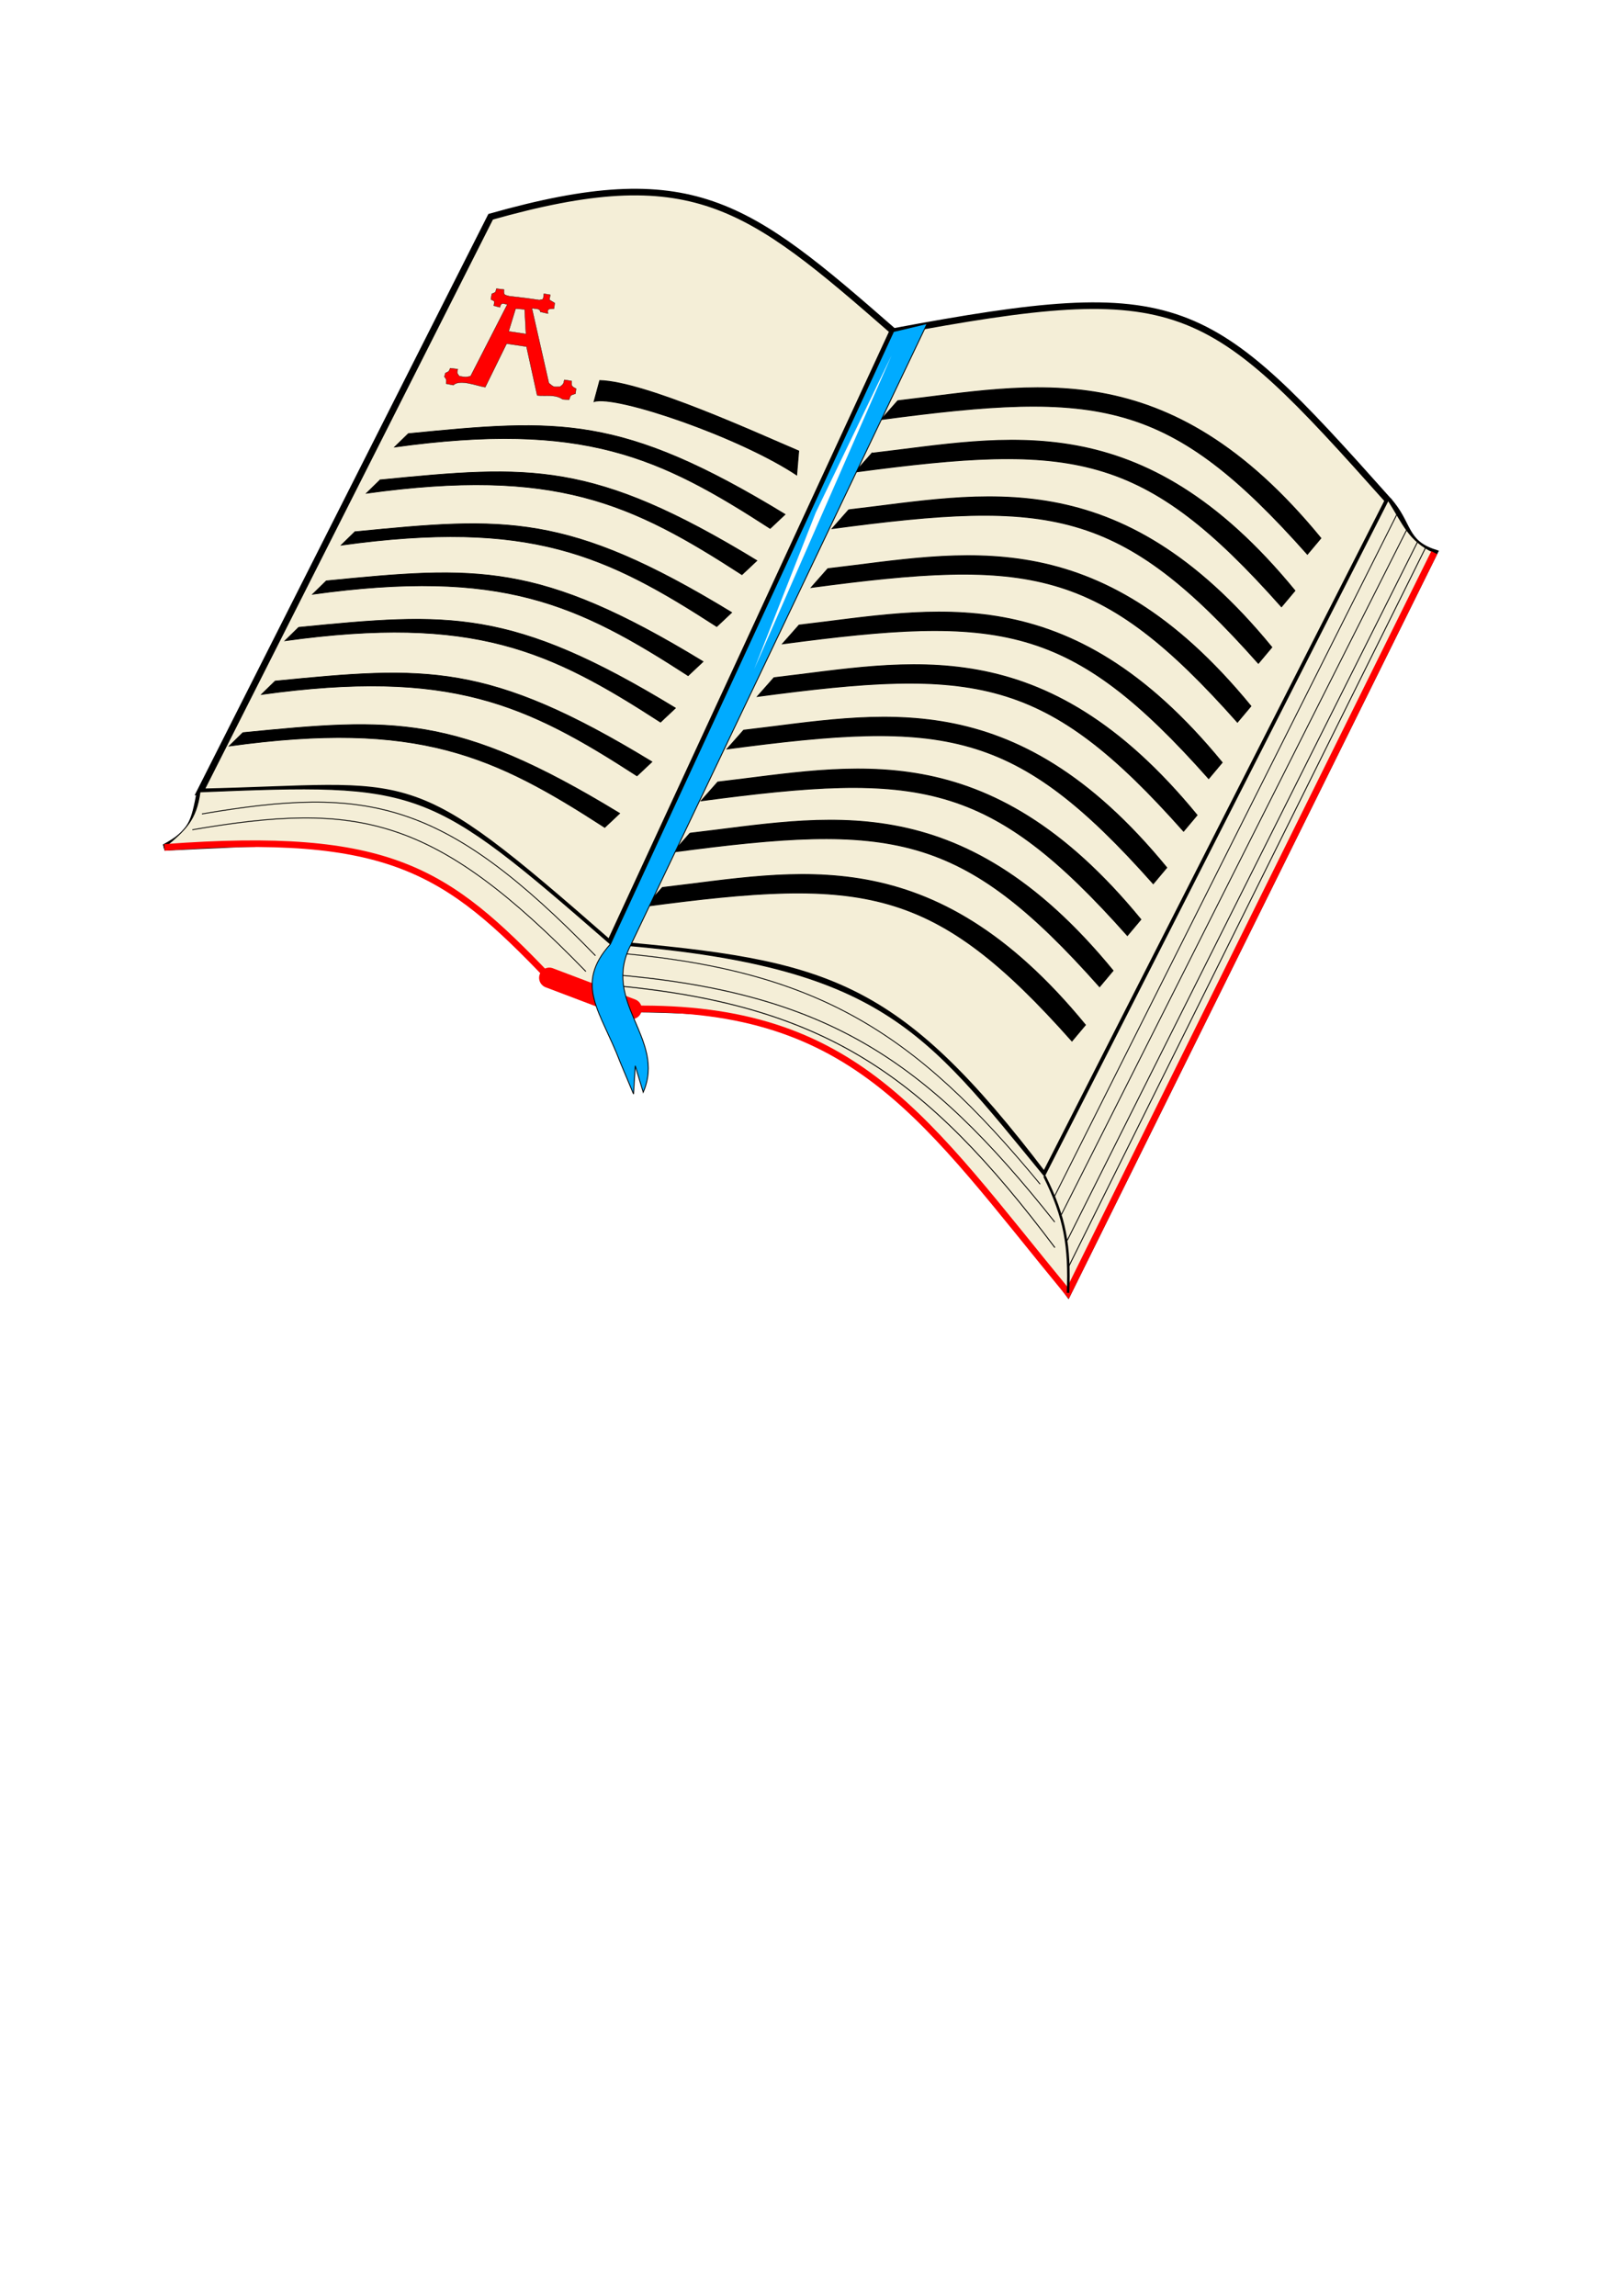 <?xml version="1.0" encoding="UTF-8" standalone="no"?>
<svg
   xmlns:dc="http://purl.org/dc/elements/1.1/"
   xmlns:cc="http://creativecommons.org/ns#"
   xmlns:rdf="http://www.w3.org/1999/02/22-rdf-syntax-ns#"
   xmlns:svg="http://www.w3.org/2000/svg"
   xmlns="http://www.w3.org/2000/svg"
   xmlns:sodipodi="http://sodipodi.sourceforge.net/DTD/sodipodi-0.dtd"
   xmlns:inkscape="http://www.inkscape.org/namespaces/inkscape"
   width="210mm"
   height="297mm"
   viewBox="0 0 210 297"
   version="1.1"
   id="svg6324"
   inkscape:version="1.0.2-2 (e86c870879, 2021-01-15)"
   sodipodi:docname="Literatur.svg">
  <defs
     id="defs6318">
    <filter
       inkscape:collect="always"
       style="color-interpolation-filters:sRGB"
       id="filter9382"
       x="-0.06"
       width="1.119"
       y="-0.029"
       height="1.059">
      <feGaussianBlur
         inkscape:collect="always"
         stdDeviation="2.527"
         id="feGaussianBlur9384" />
    </filter>
    <filter
       inkscape:collect="always"
       style="color-interpolation-filters:sRGB"
       id="filter9486"
       x="-0.043"
       width="1.087"
       y="-0.019"
       height="1.039">
      <feGaussianBlur
         inkscape:collect="always"
         stdDeviation="2.118"
         id="feGaussianBlur9488" />
    </filter>
  </defs>
  <sodipodi:namedview
     id="base"
     pagecolor="#ffffff"
     bordercolor="#666666"
     borderopacity="1.0"
     inkscape:pageopacity="0.0"
     inkscape:pageshadow="2"
     inkscape:zoom="0.49497475"
     inkscape:cx="-94.516171"
     inkscape:cy="569.22554"
     inkscape:document-units="mm"
     inkscape:current-layer="layer1"
     inkscape:document-rotation="0"
     showgrid="false"
     inkscape:window-width="1680"
     inkscape:window-height="987"
     inkscape:window-x="1272"
     inkscape:window-y="-8"
     inkscape:window-maximized="1" />
  <g
     inkscape:label="Ebene 1"
     inkscape:groupmode="layer"
     id="layer1">
    <g
       id="g17216"
       transform="matrix(0.427,0,0,0.427,184.657,27.738)">
      <g
         id="g6342"
         transform="translate(-322.327,-64.679)">
        <g
           id="g6335"
           style="fill:#f4eed7">
          <path
             style="fill:#f4eed7;stroke:#000000;stroke-width:2;stroke-linecap:butt;stroke-linejoin:miter;stroke-miterlimit:4;stroke-dasharray:none;stroke-opacity:1"
             d="M 38.554,65.39 C 99.475,48.153 115.957,61.105 160.64,100.164 248.108,83.815 255.438,89.545 310.524,151.32 L 206.375,356.054 C 161.174,296.499 140.227,291.63 74.839,285.75 12.153,230.826 16.662,238.208 -49.515,239.637 Z"
             id="path6326"
             sodipodi:nodetypes="ccccccc" />
        </g>
        <path
           style="fill:none;stroke:#000000;stroke-width:2.5;stroke-linecap:butt;stroke-linejoin:miter;stroke-miterlimit:4;stroke-dasharray:none;stroke-opacity:1"
           d="M 74.839,285.75 160.64,100.164"
           id="path6328"
           sodipodi:nodetypes="cc" />
        <path
           style="fill:none;stroke:#000000;stroke-width:2;stroke-linecap:butt;stroke-linejoin:miter;stroke-miterlimit:4;stroke-dasharray:none;stroke-opacity:1"
           d="m -49.515,239.637 c -1.737,9.103 -2.346,12.298 -10.772,16.82 62.285,-3.021 76.488,-4.891 116.606,39.499 l 24.946,9.449 c 56.093,0.562 74.948,7.219 132.254,86 L 324.482,167.157 c -9.331,-3.033 -7.549,-8.786 -13.958,-15.837"
           id="path6330"
           sodipodi:nodetypes="ccccccc" />
        <path
           style="fill:none;stroke:#000000;stroke-width:1.25;stroke-linecap:butt;stroke-linejoin:miter;stroke-miterlimit:4;stroke-dasharray:none;stroke-opacity:1"
           d="m 206.375,356.054 c 4.901,7.705 7.629,26.613 7.144,35.351"
           id="path6332"
           sodipodi:nodetypes="cc" />
      </g>
      <g
         id="g6579"
         transform="translate(-3.024,2.268)">
        <path
           style="fill:#f4eed7;stroke:#000000;stroke-width:0.265px;stroke-linecap:butt;stroke-linejoin:miter;stroke-opacity:1"
           d="m -368.818,172.69 c -1.139,8.61 -4.492,11.565 -10.772,16.82 50.292,-6.314 85.936,3.211 116.606,39.499 l 24.946,9.449 c 68.415,-2.629 95.375,40.761 132.254,86 L -84.1,281.592 5.179,100.21 C -2.575,96.683 -4.253,91.455 -8.779,84.373 L -112.928,289.106 c -36.294,-44.207 -49.381,-63.957 -131.536,-70.304 -55.395,-48.236 -57.446,-48.857 -124.354,-46.113 z"
           id="path7177"
           sodipodi:nodetypes="ccccccccccc" />
        <path
           style="fill:#000000;stroke:#000000;stroke-width:0.248px;stroke-linecap:butt;stroke-linejoin:miter;stroke-opacity:1"
           d="m -157.383,54.178 -5.037,5.701 c 66.093,-8.784 87.136,-6.504 129.159,40.831 l 4.1,-4.887 C -75.801,38.902 -116.708,49.503 -157.383,54.178 Z"
           id="path6378-2-91"
           sodipodi:nodetypes="ccccc" />
        <path
           style="fill:none;stroke:#ff0000;stroke-width:2;stroke-linecap:butt;stroke-linejoin:miter;stroke-miterlimit:4;stroke-dasharray:none;stroke-opacity:1"
           d="m -379.59,189.51 c 68.355,-5.095 85.52,7.003 116.606,39.499 l 24.946,9.449 c 68.251,-1.15 89.263,33.744 132.254,86 L 5.179,100.21"
           id="path7175"
           sodipodi:nodetypes="cccc" />
        <path
           id="path6344"
           style="fill:#ff0000;stroke:#000000;stroke-width:0.085px;stroke-linecap:butt;stroke-linejoin:miter;stroke-opacity:1"
           d="m -264.624,21.767 c -0.206,2.176 -0.276,1.565 -1.348,1.908 l -3.985,-0.561 -5.185,-0.617 c -1.606,-0.399 -1.665,-0.443 -1.572,-1.997 l -2.295,-0.273 c -0.324,1.311 -0.189,1.036 -1.392,1.558 l -0.288,1.69 c 1.393,0.717 1.078,0.357 0.892,1.917 l 1.84,0.478 c 0.422,-1.55 0.832,-1.161 2.257,-0.852 l -11.117,21.692 c -1.451,0.441 -1.996,0.261 -3.451,0.02 -0.754,-1.1 -0.683,-0.88 -0.437,-2.121 l -2.295,-0.273 c -0.454,1.104 -0.432,0.965 -1.467,1.463 l -0.302,1.085 c 0.744,0.934 0.583,0.96 0.522,2.131 l 2.19,0.433 c 1.984,-1.897 7.01,0.217 9.666,0.634 l 6.485,-13.193 6.015,0.889 3.24,14.782 c 2.67,0.303 5.453,-0.392 7.704,1.176 l 1.965,0.148 c 0.583,-1.641 0.336,-1.26 1.943,-1.838 l 0.182,-1.53 c -1.412,-0.665 -1.449,-0.863 -1.362,-2.317 l -2.2,-0.348 c -0.286,1.37 -0.271,1.211 -1.283,2.089 -2.169,0.092 -1.788,0.177 -3.404,-1.095 l -5.144,-22.681 c 1.338,0.199 2.505,0.057 2.544,1.079 l 2.349,0.538 c -0.327,-1.652 0.343,-1.352 1.817,-1.508 l 0.202,-1.7 -1.609,-0.967 0.267,-1.52 z m -5.823,4.738 0.404,7.462 -5.25,-0.798 2.115,-6.903 z" />
        <path
           style="fill:#000000;stroke:#000000;stroke-width:0.192px;stroke-linecap:butt;stroke-linejoin:miter;stroke-opacity:1"
           d="m -305.705,64.147 -4.184,4.084 c 57.213,-7.915 80.216,2.892 113.835,24.659 l 4.55,-4.28 c -49.825,-30.365 -68.594,-28.959 -114.201,-24.463 z"
           id="path6378"
           sodipodi:nodetypes="ccccc" />
        <path
           style="fill:#000000;stroke:#000000;stroke-width:0.192px;stroke-linecap:butt;stroke-linejoin:miter;stroke-opacity:1"
           d="m -314.251,78.154 -4.184,4.084 c 57.213,-7.915 80.216,2.892 113.835,24.659 l 4.55,-4.28 C -249.876,72.252 -268.645,73.657 -314.251,78.154 Z"
           id="path6378-7"
           sodipodi:nodetypes="ccccc" />
        <path
           style="fill:#000000;stroke:#000000;stroke-width:0.192px;stroke-linecap:butt;stroke-linejoin:miter;stroke-opacity:1"
           d="m -321.889,93.874 -4.184,4.084 c 57.213,-7.915 80.216,2.892 113.835,24.659 l 4.55,-4.28 C -257.513,87.972 -276.283,89.377 -321.889,93.874 Z"
           id="path6378-6"
           sodipodi:nodetypes="ccccc" />
        <path
           style="fill:#000000;stroke:#000000;stroke-width:0.192px;stroke-linecap:butt;stroke-linejoin:miter;stroke-opacity:1"
           d="m -330.56,108.746 -4.184,4.084 c 57.213,-7.915 80.216,2.892 113.835,24.659 l 4.55,-4.28 c -49.825,-30.365 -68.594,-28.959 -114.201,-24.463 z"
           id="path6378-5"
           sodipodi:nodetypes="ccccc" />
        <path
           style="fill:#000000;stroke:#000000;stroke-width:0.192px;stroke-linecap:butt;stroke-linejoin:miter;stroke-opacity:1"
           d="m -338.93,122.829 -4.184,4.084 c 57.213,-7.915 80.216,2.892 113.835,24.659 l 4.55,-4.28 c -49.825,-30.365 -68.594,-28.959 -114.201,-24.463 z"
           id="path6378-61"
           sodipodi:nodetypes="ccccc" />
        <path
           style="fill:#000000;stroke:#000000;stroke-width:0.192px;stroke-linecap:butt;stroke-linejoin:miter;stroke-opacity:1"
           d="m -346.057,139.106 -4.184,4.084 c 57.213,-7.915 80.216,2.892 113.835,24.659 l 4.55,-4.28 c -49.825,-30.365 -68.594,-28.959 -114.201,-24.463 z"
           id="path6378-4"
           sodipodi:nodetypes="ccccc" />
        <path
           style="fill:#000000;stroke:#000000;stroke-width:0.192px;stroke-linecap:butt;stroke-linejoin:miter;stroke-opacity:1"
           d="m -355.83,154.733 -4.184,4.084 c 57.213,-7.915 80.216,2.892 113.835,24.659 l 4.55,-4.28 c -49.825,-30.365 -68.594,-28.959 -114.201,-24.463 z"
           id="path6378-3"
           sodipodi:nodetypes="ccccc" />
        <path
           style="fill:#000000;stroke:#000000;stroke-width:0.241px;stroke-linecap:butt;stroke-linejoin:miter;stroke-opacity:1"
           d="m -247.696,48.055 c 13.788,0.363 47.97,16.139 60.294,21.344 l -0.608,7.285 c -17.463,-11.623 -54.943,-24.397 -61.418,-22.233 z"
           id="path6456"
           sodipodi:nodetypes="ccccc" />
        <path
           style="fill:#000000;stroke:#000000;stroke-width:0.248px;stroke-linecap:butt;stroke-linejoin:miter;stroke-opacity:1"
           d="m -165.241,70.08 -5.037,5.701 c 66.093,-8.784 87.136,-6.504 129.159,40.831 l 4.1,-4.887 C -83.66,54.803 -124.566,65.404 -165.241,70.08 Z"
           id="path6378-2"
           sodipodi:nodetypes="ccccc" />
        <path
           style="fill:#000000;stroke:#000000;stroke-width:0.248px;stroke-linecap:butt;stroke-linejoin:miter;stroke-opacity:1"
           d="m -172.246,87.222 -5.037,5.701 c 66.093,-8.784 87.136,-6.504 129.159,40.831 l 4.1,-4.887 C -90.664,71.945 -131.571,82.546 -172.246,87.222 Z"
           id="path6378-2-7"
           sodipodi:nodetypes="ccccc" />
        <path
           style="fill:#000000;stroke:#000000;stroke-width:0.248px;stroke-linecap:butt;stroke-linejoin:miter;stroke-opacity:1"
           d="m -178.582,105.059 -5.037,5.701 c 66.093,-8.784 87.136,-6.504 129.159,40.831 l 4.1,-4.887 C -97,89.783 -137.907,100.384 -178.582,105.059 Z"
           id="path6378-2-1"
           sodipodi:nodetypes="ccccc" />
        <path
           style="fill:#000000;stroke:#000000;stroke-width:0.248px;stroke-linecap:butt;stroke-linejoin:miter;stroke-opacity:1"
           d="m -187.292,122.139 -5.037,5.701 c 66.093,-8.784 87.136,-6.504 129.159,40.831 l 4.1,-4.887 C -105.71,106.863 -146.617,117.463 -187.292,122.139 Z"
           id="path6378-2-9"
           sodipodi:nodetypes="ccccc" />
        <path
           style="fill:#000000;stroke:#000000;stroke-width:0.248px;stroke-linecap:butt;stroke-linejoin:miter;stroke-opacity:1"
           d="m -194.899,138.085 -5.037,5.701 c 66.093,-8.784 87.136,-6.504 129.159,40.831 l 4.1,-4.887 C -113.318,122.809 -154.224,133.41 -194.899,138.085 Z"
           id="path6378-2-3"
           sodipodi:nodetypes="ccccc" />
        <path
           style="fill:#000000;stroke:#000000;stroke-width:0.248px;stroke-linecap:butt;stroke-linejoin:miter;stroke-opacity:1"
           d="m -204.088,153.989 -5.037,5.701 c 66.093,-8.784 87.136,-6.504 129.159,40.831 l 4.1,-4.887 C -122.506,138.713 -163.413,149.314 -204.088,153.989 Z"
           id="path6378-2-14"
           sodipodi:nodetypes="ccccc" />
        <path
           style="fill:#000000;stroke:#000000;stroke-width:0.248px;stroke-linecap:butt;stroke-linejoin:miter;stroke-opacity:1"
           d="m -211.931,169.691 -5.037,5.701 c 66.093,-8.784 87.136,-6.504 129.159,40.831 l 4.1,-4.887 C -130.35,154.415 -171.256,165.016 -211.931,169.691 Z"
           id="path6378-2-5"
           sodipodi:nodetypes="ccccc" />
        <path
           style="fill:#000000;stroke:#000000;stroke-width:0.248px;stroke-linecap:butt;stroke-linejoin:miter;stroke-opacity:1"
           d="m -220.353,185.199 -5.037,5.701 c 66.093,-8.784 87.136,-6.504 129.159,40.831 l 4.1,-4.887 c -46.64,-56.921 -87.547,-46.32 -128.222,-41.645 z"
           id="path6378-2-76"
           sodipodi:nodetypes="ccccc" />
        <path
           style="fill:#000000;stroke:#000000;stroke-width:0.248px;stroke-linecap:butt;stroke-linejoin:miter;stroke-opacity:1"
           d="m -228.73,201.649 -5.037,5.701 c 66.093,-8.784 87.136,-6.504 129.159,40.831 l 4.1,-4.887 c -46.64,-56.921 -87.547,-46.32 -128.222,-41.645 z"
           id="path6378-2-38"
           sodipodi:nodetypes="ccccc" />
        <path
           style="fill:none;stroke:#ff0000;stroke-width:6.165;stroke-linecap:round;stroke-linejoin:miter;stroke-miterlimit:4;stroke-dasharray:none;stroke-opacity:1"
           d="m -262.985,229.008 24.946,9.449"
           id="path7173" />
      </g>
      <path
         style="fill:none;stroke:#000000;stroke-width:0.765;stroke-linecap:butt;stroke-linejoin:miter;stroke-miterlimit:4;stroke-dasharray:none;stroke-opacity:1"
         d="m -115.952,291.374 c 6.298,12.586 7.677,21.265 7.144,35.351"
         id="path7179"
         sodipodi:nodetypes="cc" />
      <path
         style="fill:none;stroke:#000000;stroke-width:0.265px;stroke-linecap:butt;stroke-linejoin:miter;stroke-opacity:1"
         d="m -371.262,181.636 c 50.339,-8.59 73.242,-4.442 119.254,42.941"
         id="path7183"
         sodipodi:nodetypes="cc" />
      <path
         style="fill:none;stroke:#000000;stroke-width:0.265px;stroke-linecap:butt;stroke-linejoin:miter;stroke-opacity:1"
         d="m -374.172,186.426 c 50.339,-8.59 73.242,-4.442 119.254,42.941"
         id="path7183-8"
         sodipodi:nodetypes="cc" />
      <path
         style="fill:none;stroke:#000000;stroke-width:0.265px;stroke-linecap:butt;stroke-linejoin:miter;stroke-opacity:1"
         d="m -248.808,223.485 c 64.046,4.972 93.441,24.138 131.536,70.304"
         id="path7205"
         sodipodi:nodetypes="cc" />
      <path
         style="fill:none;stroke:#000000;stroke-width:0.277px;stroke-linecap:butt;stroke-linejoin:miter;stroke-opacity:1"
         d="m -247.881,230.195 c 65.751,5.31 95.928,25.777 135.037,75.079"
         id="path7205-5"
         sodipodi:nodetypes="cc" />
      <path
         style="fill:none;stroke:#000000;stroke-width:0.286px;stroke-linecap:butt;stroke-linejoin:miter;stroke-opacity:1"
         d="m -248.658,233.414 c 66.154,5.631 96.516,27.332 135.865,79.608"
         id="path7205-9"
         sodipodi:nodetypes="cc" />
      <path
         style="fill:none;stroke:#000000;stroke-width:0.265px;stroke-linecap:butt;stroke-linejoin:miter;stroke-opacity:1"
         d="M -9.018,90.589 -112.891,297.449"
         id="path7236" />
      <path
         style="fill:none;stroke:#000000;stroke-width:0.266px;stroke-linecap:butt;stroke-linejoin:miter;stroke-opacity:1"
         d="M -6.018,95.21 -110.828,303.021"
         id="path7236-0" />
      <path
         style="fill:none;stroke:#000000;stroke-width:0.271px;stroke-linecap:butt;stroke-linejoin:miter;stroke-opacity:1"
         d="M -2.88,99.167 -109.047,310.825"
         id="path7236-9" />
      <path
         style="fill:none;stroke:#000000;stroke-width:0.277px;stroke-linecap:butt;stroke-linejoin:miter;stroke-opacity:1"
         d="M -0.544,101.12 -108.589,318.705"
         id="path7236-7" />
      <circle
         style="fill:#ffffff;fill-opacity:0.373;stroke:none;stroke-width:0.39;stroke-linecap:round;stroke-miterlimit:4;stroke-dasharray:none;stroke-opacity:1;filter:url(#filter9486)"
         id="path7276"
         sodipodi:type="arc"
         sodipodi:cx="-78.356964"
         sodipodi:cy="230.38164"
         sodipodi:rx="10.88953"
         sodipodi:ry="103.20938"
         sodipodi:start="0"
         sodipodi:end="6.2356425"
         sodipodi:open="true"
         sodipodi:arc-type="arc"
         d="m -67.467,230.382 a 10.89,103.209 0 0 1 -10.76,103.202 10.89,103.209 0 0 1 -11.016,-100.749 10.89,103.209 0 0 1 10.498,-105.597 10.89,103.209 0 0 1 11.265,98.239"
         transform="matrix(0.376,0.927,-0.406,0.914,0,0)" />
      <circle
         style="fill:#ffffff;fill-opacity:0.404;stroke:none;stroke-width:0.333;stroke-linecap:round;stroke-miterlimit:4;stroke-dasharray:none;stroke-opacity:1;filter:url(#filter9382)"
         id="path7276-1"
         sodipodi:type="arc"
         sodipodi:cx="-255.29449"
         sodipodi:cy="357.59183"
         sodipodi:rx="9.2966928"
         sodipodi:ry="88.340179"
         sodipodi:start="0"
         sodipodi:end="6.2356425"
         sodipodi:open="true"
         sodipodi:arc-type="arc"
         transform="matrix(0.41,0.912,-0.441,0.897,0,0)"
         d="m -245.998,357.592 a 9.297,88.34 0 0 1 -9.186,88.334 9.297,88.34 0 0 1 -9.405,-86.234 9.297,88.34 0 0 1 8.963,-90.384 9.297,88.34 0 0 1 9.618,84.086" />
      <path
         style="fill:#00abff;fill-opacity:1;stroke:#000000;stroke-width:0.265px;stroke-linecap:butt;stroke-linejoin:miter;stroke-opacity:1"
         d="m -161.687,35.484 10.186,-2.423 -89.753,188.164 c -9.178,17.485 10.752,28.433 3.712,44.734 l -2.415,-8.015 -0.524,8.553 -4.021,-9.617 c -5.928,-15.583 -14.141,-23.354 -2.985,-35.81 z"
         id="path7320"
         sodipodi:nodetypes="ccccccccc" />
      <path
         style="fill:#ffffff;stroke:none;stroke-width:0.265px;stroke-linecap:butt;stroke-linejoin:miter;stroke-opacity:1"
         d="m -162.288,42.722 -41.649,95.112 18.651,-47.459 z"
         id="path7322" />
    </g>
  </g>
</svg>
